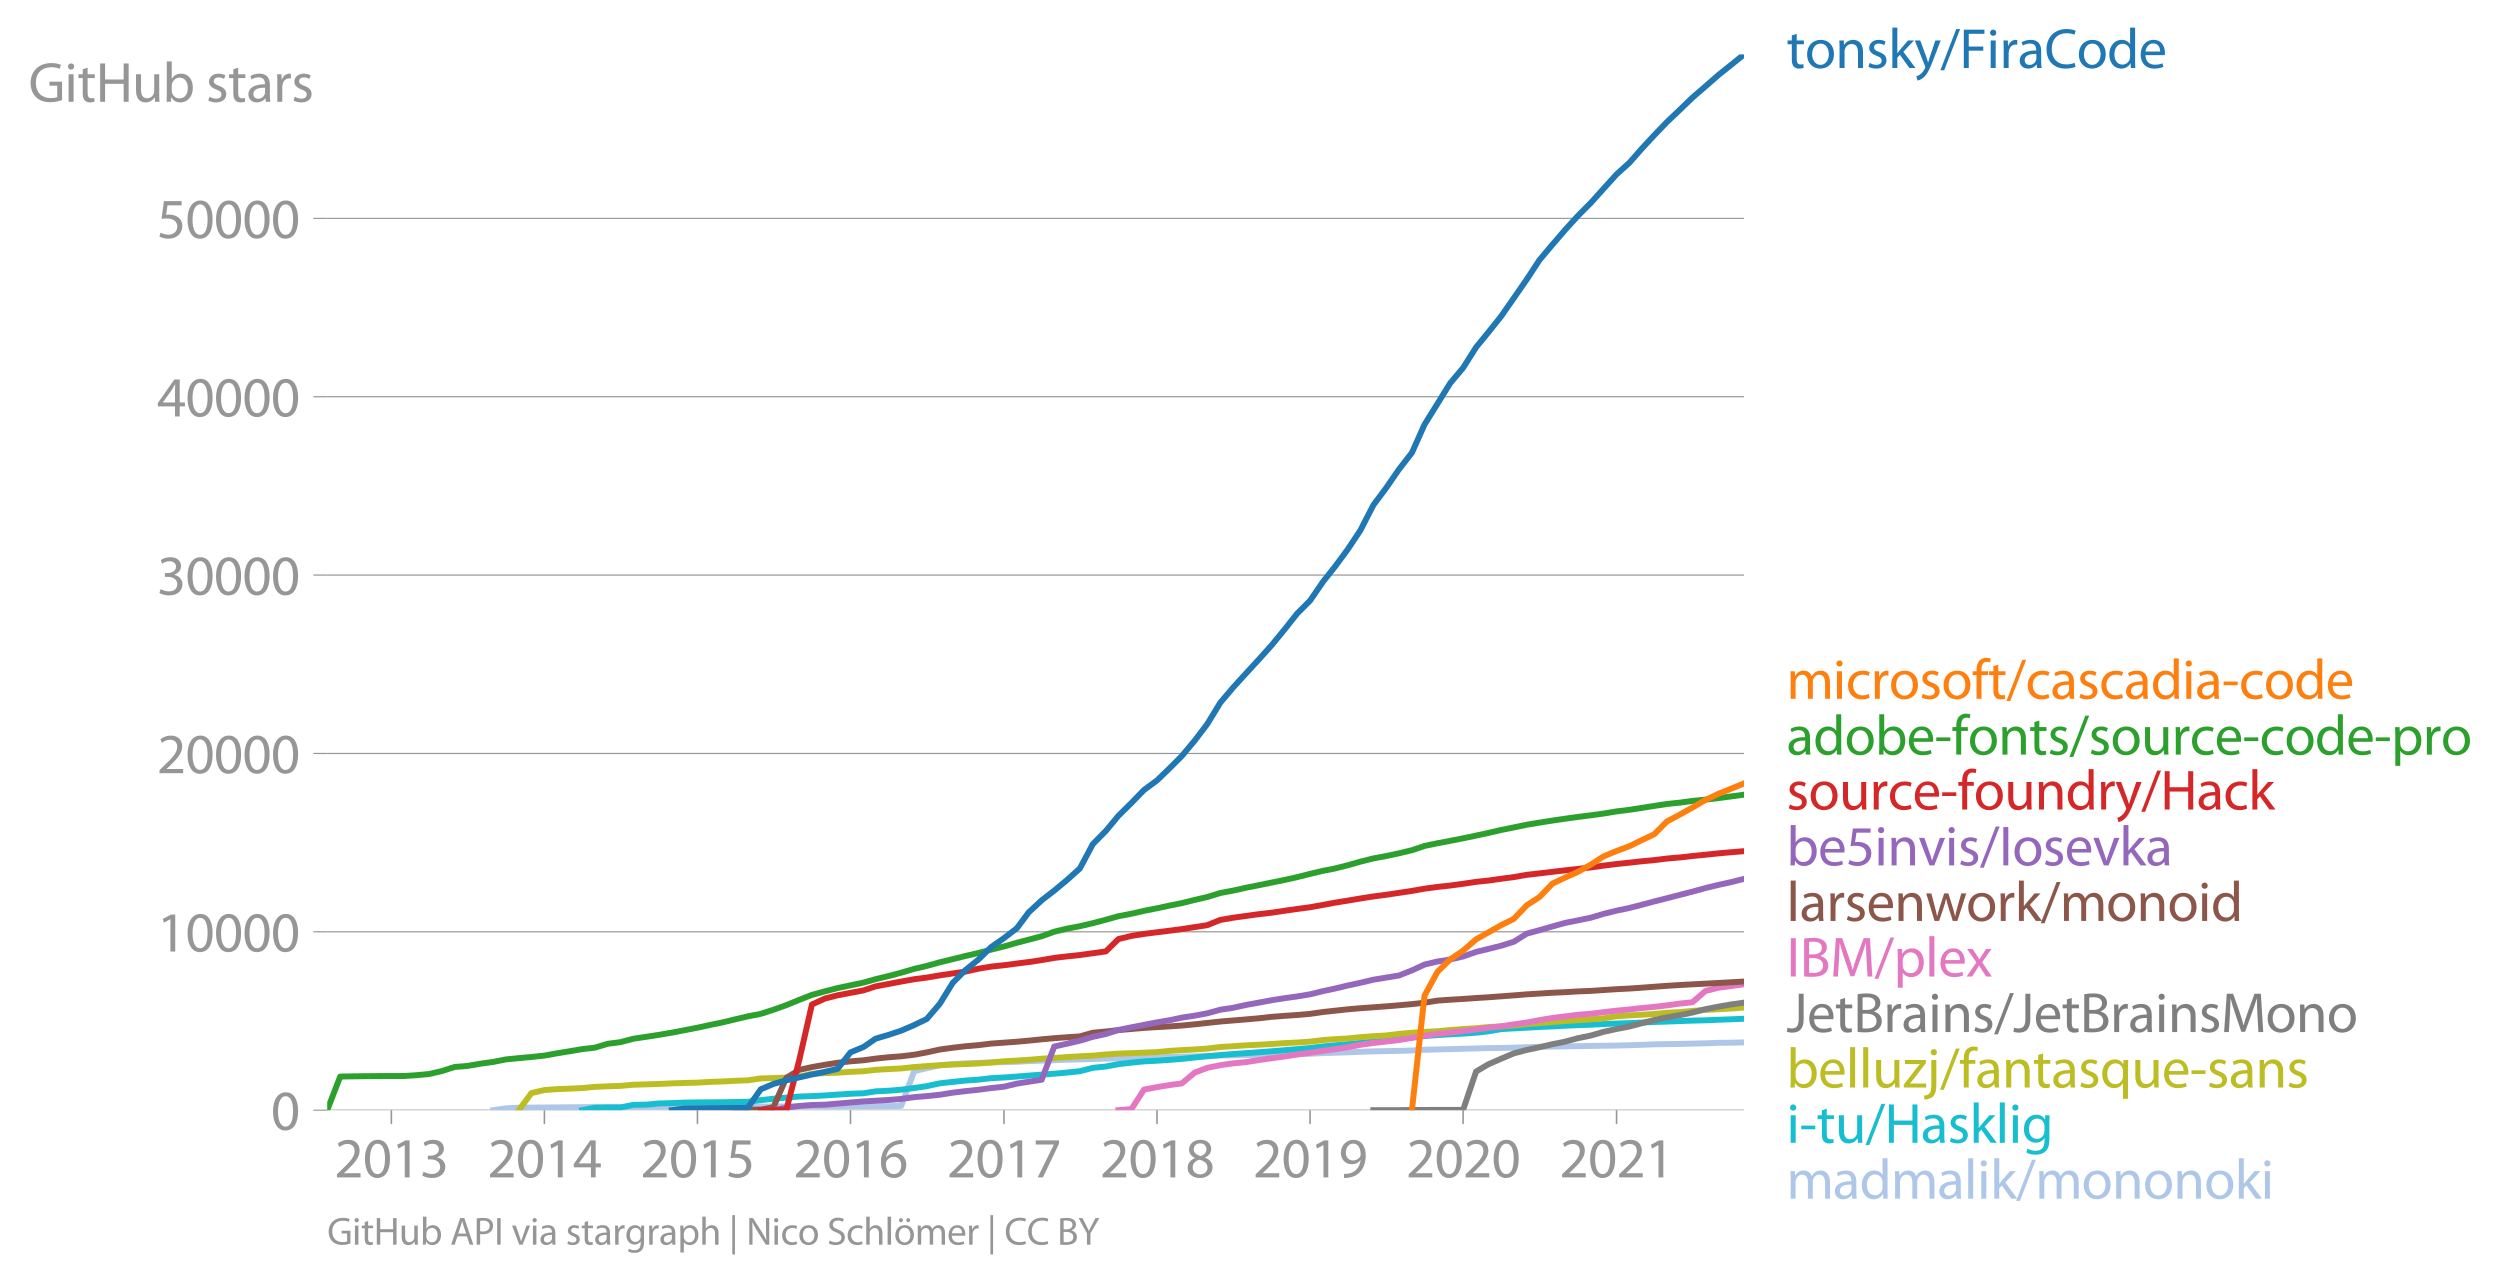 <svg height="431.141" viewBox="0 0 630.147 323.356" width="840.196" xmlns="http://www.w3.org/2000/svg" xmlns:xlink="http://www.w3.org/1999/xlink"><defs><style>*{stroke-linecap:butt;stroke-linejoin:round}</style></defs><g id="figure_1"><path d="M0 323.356h630.147V0H0z" style="fill:none" id="patch_1"/><g id="axes_1"><path d="M82.476 279.829h357.12V13.717H82.476z" style="fill:none" id="patch_2"/><g id="matplotlib.axis_1"><g id="xtick_1"><g id="line2d_1"><defs><path d="M0 0v3.5" id="m3b1e84b9cf" style="stroke:#969696;stroke-width:.4"/></defs><use style="fill:#969696;stroke:#969696;stroke-width:.4" x="98.647" xlink:href="#m3b1e84b9cf" y="279.829"/></g><g style="fill:#969696" transform="matrix(.14 0 0 -.14 84.283 296.769)" id="text_1"><defs><path d="M2944 0v467H1075v13l333 307c877 845 1434 1466 1434 2234 0 595-378 1209-1274 1209-480 0-890-179-1178-422l180-397c192 160 505 352 883 352 621 0 825-390 825-813-6-627-486-1164-1548-2176L288 346V0h2656z" id="MyriadPro-Regular-32" transform="scale(.016)"/><path d="M1677 4230c-845 0-1447-768-1447-2163C243 691 794-70 1606-70c922 0 1447 780 1447 2195 0 1325-499 2105-1376 2105zm-32-435c582 0 845-672 845-1696 0-1062-276-1734-852-1734-512 0-844 614-844 1696 0 1133 358 1734 851 1734z" id="MyriadPro-Regular-30" transform="scale(.016)"/><path d="M1510 0h544v4160h-480l-908-486 108-429 724 390h12V0z" id="MyriadPro-Regular-31" transform="scale(.016)"/><path d="M269 211C474 77 883-70 1350-70c999 0 1517 582 1517 1248 0 582-416 966-928 1068v13c512 186 768 551 768 979 0 506-371 992-1190 992-448 0-871-160-1088-320l147-409c179 128 499 275 832 275 518 0 730-294 730-627 0-493-519-704-928-704H896v-423h314c544 0 1068-249 1075-832 6-345-218-806-941-806-390 0-762 160-922 262L269 211z" id="MyriadPro-Regular-33" transform="scale(.016)"/></defs><use xlink:href="#MyriadPro-Regular-32"/><use x="51.3" xlink:href="#MyriadPro-Regular-30"/><use x="102.6" xlink:href="#MyriadPro-Regular-31"/><use x="153.9" xlink:href="#MyriadPro-Regular-33"/></g></g><g id="xtick_2"><use style="fill:#969696;stroke:#969696;stroke-width:.4" x="137.223" xlink:href="#m3b1e84b9cf" y="279.829" id="line2d_2"/><g style="fill:#969696" transform="matrix(.14 0 0 -.14 122.86 296.769)" id="text_2"><defs><path d="M2560 0v1133h582v441h-582v2586h-608L96 1504v-371h1933V0h531zM666 1574v13l1017 1415c115 192 218 371 346 614h19c-13-218-19-435-19-653V1574H666z" id="MyriadPro-Regular-34" transform="scale(.016)"/></defs><use xlink:href="#MyriadPro-Regular-32"/><use x="51.3" xlink:href="#MyriadPro-Regular-30"/><use x="102.6" xlink:href="#MyriadPro-Regular-31"/><use x="153.9" xlink:href="#MyriadPro-Regular-34"/></g></g><g id="xtick_3"><use style="fill:#969696;stroke:#969696;stroke-width:.4" x="175.799" xlink:href="#m3b1e84b9cf" y="279.829" id="line2d_3"/><g style="fill:#969696" transform="matrix(.14 0 0 -.14 161.436 296.769)" id="text_3"><defs><path d="M2771 4160H781L512 2163c154 19 339 45 576 45 832 0 1190-384 1197-922 0-556-455-902-986-902-377 0-717 128-889 230L269 186C467 58 851-70 1306-70c902 0 1548 608 1548 1420 0 525-268 884-595 1069-256 154-576 224-896 224-153 0-243-13-339-25l160 1068h1587v474z" id="MyriadPro-Regular-35" transform="scale(.016)"/></defs><use xlink:href="#MyriadPro-Regular-32"/><use x="51.3" xlink:href="#MyriadPro-Regular-30"/><use x="102.6" xlink:href="#MyriadPro-Regular-31"/><use x="153.9" xlink:href="#MyriadPro-Regular-35"/></g></g><g id="xtick_4"><use style="fill:#969696;stroke:#969696;stroke-width:.4" x="214.375" xlink:href="#m3b1e84b9cf" y="279.829" id="line2d_4"/><g style="fill:#969696" transform="matrix(.14 0 0 -.14 200.012 296.769)" id="text_4"><defs><path d="M2662 4224c-102 0-243-6-409-32-525-64-986-275-1331-614-410-410-704-1056-704-1876C218 621 800-70 1690-70c864 0 1382 704 1382 1465 0 813-518 1344-1254 1344-461 0-807-217-1005-480h-19c96 685 563 1331 1446 1479 160 25 307 32 422 25v461zM1690 365c-589 0-903 505-916 1190 0 103 26 186 64 250 154 301 468 512 807 512 518 0 857-359 857-954s-326-998-806-998h-6z" id="MyriadPro-Regular-36" transform="scale(.016)"/></defs><use xlink:href="#MyriadPro-Regular-32"/><use x="51.3" xlink:href="#MyriadPro-Regular-30"/><use x="102.6" xlink:href="#MyriadPro-Regular-31"/><use x="153.9" xlink:href="#MyriadPro-Regular-36"/></g></g><g id="xtick_5"><use style="fill:#969696;stroke:#969696;stroke-width:.4" x="253.057" xlink:href="#m3b1e84b9cf" y="279.829" id="line2d_5"/><g style="fill:#969696" transform="matrix(.14 0 0 -.14 238.694 296.769)" id="text_5"><defs><path d="M365 4160v-467h2035v-13L595 0h583l1811 3789v371H365z" id="MyriadPro-Regular-37" transform="scale(.016)"/></defs><use xlink:href="#MyriadPro-Regular-32"/><use x="51.3" xlink:href="#MyriadPro-Regular-30"/><use x="102.6" xlink:href="#MyriadPro-Regular-31"/><use x="153.9" xlink:href="#MyriadPro-Regular-37"/></g></g><g id="xtick_6"><use style="fill:#969696;stroke:#969696;stroke-width:.4" x="291.633" xlink:href="#m3b1e84b9cf" y="279.829" id="line2d_6"/><g style="fill:#969696" transform="matrix(.14 0 0 -.14 277.27 296.769)" id="text_6"><defs><path d="M1062 2170c-512-218-825-589-825-1114C237 448 762-70 1632-70c794 0 1414 486 1414 1209 0 506-320 871-838 1075v20c512 243 685 620 685 972 0 519-403 1024-1210 1024-729 0-1286-448-1286-1107 0-358 198-717 659-934l6-19zm583-1831c-531 0-851 371-832 794 0 397 262 717 749 857 563-160 915-403 915-908 0-423-327-743-832-743zm6 3488c506 0 704-345 704-678 0-378-275-634-633-755-480 128-794 352-794 768 0 358 256 665 723 665z" id="MyriadPro-Regular-38" transform="scale(.016)"/></defs><use xlink:href="#MyriadPro-Regular-32"/><use x="51.3" xlink:href="#MyriadPro-Regular-30"/><use x="102.6" xlink:href="#MyriadPro-Regular-31"/><use x="153.9" xlink:href="#MyriadPro-Regular-38"/></g></g><g id="xtick_7"><use style="fill:#969696;stroke:#969696;stroke-width:.4" x="330.209" xlink:href="#m3b1e84b9cf" y="279.829" id="line2d_7"/><g style="fill:#969696" transform="matrix(.14 0 0 -.14 315.846 296.769)" id="text_7"><defs><path d="M614-64c135-6 314 0 519 32 448 51 889 243 1209 557 410 397 717 1037 717 1952 0 1062-525 1753-1376 1753S262 3539 262 2752c0-710 480-1274 1229-1274 416 0 749 167 979 448h20c-77-492-276-857-551-1107-237-224-544-358-870-403-192-19-333-32-455-19V-64zm1024 3866c589 0 852-544 852-1255 0-89-20-153-52-205-147-249-441-435-819-435-486 0-800 365-800 883 0 589 339 1012 813 1012h6z" id="MyriadPro-Regular-39" transform="scale(.016)"/></defs><use xlink:href="#MyriadPro-Regular-32"/><use x="51.3" xlink:href="#MyriadPro-Regular-30"/><use x="102.6" xlink:href="#MyriadPro-Regular-31"/><use x="153.9" xlink:href="#MyriadPro-Regular-39"/></g></g><g id="xtick_8"><use style="fill:#969696;stroke:#969696;stroke-width:.4" x="368.785" xlink:href="#m3b1e84b9cf" y="279.829" id="line2d_8"/><g style="fill:#969696" transform="matrix(.14 0 0 -.14 354.422 296.769)" id="text_8"><use xlink:href="#MyriadPro-Regular-32"/><use x="51.3" xlink:href="#MyriadPro-Regular-30"/><use x="102.6" xlink:href="#MyriadPro-Regular-32"/><use x="153.9" xlink:href="#MyriadPro-Regular-30"/></g></g><g id="xtick_9"><use style="fill:#969696;stroke:#969696;stroke-width:.4" x="407.467" xlink:href="#m3b1e84b9cf" y="279.829" id="line2d_9"/><g style="fill:#969696" transform="matrix(.14 0 0 -.14 393.104 296.769)" id="text_9"><use xlink:href="#MyriadPro-Regular-32"/><use x="51.3" xlink:href="#MyriadPro-Regular-30"/><use x="102.6" xlink:href="#MyriadPro-Regular-32"/><use x="153.9" xlink:href="#MyriadPro-Regular-31"/></g></g></g><g id="matplotlib.axis_2"><g id="ytick_1"><path clip-path="url(#p8cb5563db1)" d="M82.476 279.829h357.12" style="fill:none;stroke:#969696;stroke-linecap:square;stroke-width:.3" id="line2d_10"/><g id="line2d_11"><defs><path d="M0 0h-3.5" id="m8c0944a3bc" style="stroke:#969696;stroke-width:.3"/></defs><use style="fill:#969696;stroke:#969696;stroke-width:.3" x="82.476" xlink:href="#m8c0944a3bc" y="279.829"/></g><use xlink:href="#MyriadPro-Regular-30" style="fill:#969696" transform="matrix(.14 0 0 -.14 68.295 284.799)" id="text_10"/></g><g id="ytick_2"><path clip-path="url(#p8cb5563db1)" d="M82.476 234.871h357.12" style="fill:none;stroke:#969696;stroke-linecap:square;stroke-width:.3" id="line2d_12"/><use style="fill:#969696;stroke:#969696;stroke-width:.3" x="82.476" xlink:href="#m8c0944a3bc" y="234.871" id="line2d_13"/><g style="fill:#969696" transform="matrix(.14 0 0 -.14 39.568 239.841)" id="text_11"><use xlink:href="#MyriadPro-Regular-31"/><use x="51.3" xlink:href="#MyriadPro-Regular-30"/><use x="102.6" xlink:href="#MyriadPro-Regular-30"/><use x="153.9" xlink:href="#MyriadPro-Regular-30"/><use x="205.2" xlink:href="#MyriadPro-Regular-30"/></g></g><g id="ytick_3"><path clip-path="url(#p8cb5563db1)" d="M82.476 189.914h357.12" style="fill:none;stroke:#969696;stroke-linecap:square;stroke-width:.3" id="line2d_14"/><use style="fill:#969696;stroke:#969696;stroke-width:.3" x="82.476" xlink:href="#m8c0944a3bc" y="189.914" id="line2d_15"/><g style="fill:#969696" transform="matrix(.14 0 0 -.14 39.568 194.884)" id="text_12"><use xlink:href="#MyriadPro-Regular-32"/><use x="51.3" xlink:href="#MyriadPro-Regular-30"/><use x="102.6" xlink:href="#MyriadPro-Regular-30"/><use x="153.9" xlink:href="#MyriadPro-Regular-30"/><use x="205.2" xlink:href="#MyriadPro-Regular-30"/></g></g><g id="ytick_4"><path clip-path="url(#p8cb5563db1)" d="M82.476 144.956h357.12" style="fill:none;stroke:#969696;stroke-linecap:square;stroke-width:.3" id="line2d_16"/><use style="fill:#969696;stroke:#969696;stroke-width:.3" x="82.476" xlink:href="#m8c0944a3bc" y="144.956" id="line2d_17"/><g style="fill:#969696" transform="matrix(.14 0 0 -.14 39.568 149.926)" id="text_13"><use xlink:href="#MyriadPro-Regular-33"/><use x="51.3" xlink:href="#MyriadPro-Regular-30"/><use x="102.6" xlink:href="#MyriadPro-Regular-30"/><use x="153.9" xlink:href="#MyriadPro-Regular-30"/><use x="205.2" xlink:href="#MyriadPro-Regular-30"/></g></g><g id="ytick_5"><path clip-path="url(#p8cb5563db1)" d="M82.476 99.999h357.12" style="fill:none;stroke:#969696;stroke-linecap:square;stroke-width:.3" id="line2d_18"/><use style="fill:#969696;stroke:#969696;stroke-width:.3" x="82.476" xlink:href="#m8c0944a3bc" y="99.999" id="line2d_19"/><g style="fill:#969696" transform="matrix(.14 0 0 -.14 39.568 104.969)" id="text_14"><use xlink:href="#MyriadPro-Regular-34"/><use x="51.3" xlink:href="#MyriadPro-Regular-30"/><use x="102.6" xlink:href="#MyriadPro-Regular-30"/><use x="153.9" xlink:href="#MyriadPro-Regular-30"/><use x="205.2" xlink:href="#MyriadPro-Regular-30"/></g></g><g id="ytick_6"><path clip-path="url(#p8cb5563db1)" d="M82.476 55.041h357.12" style="fill:none;stroke:#969696;stroke-linecap:square;stroke-width:.3" id="line2d_20"/><use style="fill:#969696;stroke:#969696;stroke-width:.3" x="82.476" xlink:href="#m8c0944a3bc" y="55.041" id="line2d_21"/><g style="fill:#969696" transform="matrix(.14 0 0 -.14 39.568 60.011)" id="text_15"><use xlink:href="#MyriadPro-Regular-35"/><use x="51.3" xlink:href="#MyriadPro-Regular-30"/><use x="102.6" xlink:href="#MyriadPro-Regular-30"/><use x="153.9" xlink:href="#MyriadPro-Regular-30"/><use x="205.2" xlink:href="#MyriadPro-Regular-30"/></g></g><g style="fill:#969696" transform="matrix(.14 0 0 -.14 7.2 25.659)" id="text_16"><defs><path d="M3770 2266H2349v-448h877V531c-128-64-378-115-743-115-1005 0-1664 646-1664 1741 0 1081 685 1734 1735 1734 435 0 723-83 953-185l135 454c-186 90-576 198-1076 198-1446 0-2329-940-2336-2227 0-672 231-1248 602-1606 422-403 960-570 1613-570 582 0 1075 147 1325 237v2074z" id="MyriadPro-Regular-47" transform="scale(.016)"/><path d="M1030 0v3098H467V0h563zM749 4320c-205 0-352-154-352-352 0-192 141-346 339-346 224 0 365 154 358 346 0 198-134 352-345 352z" id="MyriadPro-Regular-69" transform="scale(.016)"/><path d="M595 3667v-569H115v-429h480V979c0-365 58-640 218-806C947 19 1158-70 1421-70c217 0 390 38 499 83l-26 422c-83-25-172-38-326-38-314 0-422 217-422 601v1671h806v429h-806v742l-551-173z" id="MyriadPro-Regular-74" transform="scale(.016)"/><path d="M486 4314V0h557v2022h2087V0h563v4314h-563V2509H1043v1805H486z" id="MyriadPro-Regular-48" transform="scale(.016)"/><path d="M3059 3098h-563V1197c0-103-19-205-51-288-103-250-365-512-743-512-512 0-691 397-691 985v1716H448V1286C448 198 1030-70 1517-70c550 0 877 326 1024 576h13l32-506h499c-19 243-26 525-26 845v2253z" id="MyriadPro-Regular-75" transform="scale(.016)"/><path d="M467 800c0-275-13-589-25-800h486l26 512h19c230-410 589-582 1037-582 691 0 1388 550 1388 1657 7 941-537 1581-1305 1581-499 0-858-224-1056-570h-13v1946H467V800zm557 998c0 90 19 167 32 231 115 429 474 691 858 691 601 0 921-531 921-1152 0-710-352-1190-941-1190-409 0-736 268-844 659-13 64-26 134-26 205v556z" id="MyriadPro-Regular-62" transform="scale(.016)"/><path d="M250 147C467 19 781-70 1120-70c736 0 1158 390 1158 934 0 461-275 730-812 934-404 154-589 269-589 525 0 231 185 423 518 423 288 0 512-103 634-180l141 410c-173 102-448 192-762 192-666 0-1069-410-1069-909 0-371 263-678 819-877 416-153 576-300 576-569 0-256-192-461-601-461-282 0-576 115-743 224L250 147z" id="MyriadPro-Regular-73" transform="scale(.016)"/><path d="M2643 1901c0 621-230 1267-1177 1267-391 0-762-109-1018-275l128-371c218 140 518 230 806 230 634 0 704-461 704-717v-64C890 1978 224 1568 224 819c0-448 320-889 947-889 442 0 775 217 947 460h20l44-390h512c-38 211-51 474-51 742v1159zm-544-858c0-57-13-121-32-179-89-262-345-518-749-518-288 0-531 172-531 537 0 602 698 711 1312 698v-538z" id="MyriadPro-Regular-61" transform="scale(.016)"/><path d="M467 0h557v1651c0 96 13 186 26 263 76 422 358 723 755 723 77 0 134-7 192-19v531c-51 13-96 19-160 19-378 0-717-262-858-678h-25l-20 608H442c19-288 25-602 25-967V0z" id="MyriadPro-Regular-72" transform="scale(.016)"/></defs><use xlink:href="#MyriadPro-Regular-47"/><use x="64.6" xlink:href="#MyriadPro-Regular-69"/><use x="88" xlink:href="#MyriadPro-Regular-74"/><use x="121.1" xlink:href="#MyriadPro-Regular-48"/><use x="186.3" xlink:href="#MyriadPro-Regular-75"/><use x="241.4" xlink:href="#MyriadPro-Regular-62"/><use x="298.3" xlink:href="#MyriadPro-Regular-20"/><use x="319.5" xlink:href="#MyriadPro-Regular-73"/><use x="359.1" xlink:href="#MyriadPro-Regular-74"/><use x="392.2" xlink:href="#MyriadPro-Regular-61"/><use x="440.4" xlink:href="#MyriadPro-Regular-72"/><use x="473.1" xlink:href="#MyriadPro-Regular-73"/></g></g><path clip-path="url(#p8cb5563db1)" d="m124.329 279.829 3.17-.459 3.277-.162 3.17-.036 3.277-.013 3.276-.036 2.96-.027 3.276-.023 3.17-.031 3.277-.01 3.17-.004 3.277-.018 3.276-.027h3.17l3.277-.004 3.17-.005 3.277-.013 3.276-.014 2.96-.004 3.276-.014 3.17-.004 3.277-.01 3.17-.022 3.277-.013 3.276-.032 3.17-.009 3.277-.004 3.17-.004 3.277-.014 3.276-.004 3.065-.005 3.277-.004 3.17-.05 3.277-8.771 3.17-.733 3.277-.724 3.276-.314 3.17-.176 3.277-.117 3.17-.126 3.277-.085 3.276-.072 2.96-.18 3.276-.108 3.17-.121 3.277-.121 3.17-.077 3.277-.103 3.276-.081 3.17-.077 3.277-.112 3.17-.112 3.277-.054 3.276-.086 2.96-.063 3.276-.094 3.17-.081 3.277-.121 3.17-.054 3.277-.059 3.276-.08 3.17-.073 3.277-.058 3.17-.032 3.277-.085 3.276-.166 2.96-.081 3.276-.126 3.17-.113 3.277-.12 3.17-.055 3.277-.063 3.276-.094 3.17-.18 3.277-.094 3.17-.068 3.277-.09 3.277-.094 3.065-.077 3.276-.04 3.17-.068 3.277-.134 3.17-.09 3.277-.054 3.276-.059 3.17-.05 3.277-.053 3.17-.045 3.277-.05 3.276-.085 2.96-.094 3.276-.135 3.17-.054 3.277-.04 3.17-.082 3.277-.076 3.276-.121 3.17-.036 3.277-.072" style="fill:none;stroke:#aec7e8;stroke-linecap:square;stroke-width:1.5" id="line2d_22"/><path clip-path="url(#p8cb5563db1)" d="m146.735 279.829 3.17-.603 3.277-.067 3.17-.01 3.277-.656 3.276-.063 3.17-.292 3.277-.09 3.17-.13 3.277-.05 3.276-.022 2.96-.014 3.276-.062 3.17-.045 3.277-.423 3.17-.355 3.277-.274 3.276-.288 3.17-.095 3.277-.17 3.17-.216 3.277-.212 3.276-.12 3.065-.486 3.277-.158 3.17-.265 3.277-.418 3.17-.468 3.277-.719 3.276-.36 3.17-.332 3.277-.23 3.17-.364 3.277-.18 3.276-.242 2.96-.234 3.276-.252 3.17-.225 3.277-.301 3.17-.328 3.277-.854 3.276-.329 3.17-.602 3.277-.378 3.17-.319 3.277-.166 3.276-.22 2.96-.243 3.276-.346 3.17-.302 3.277-.305 3.17-.27 3.277-.22 3.276-.234 3.17-.234 3.277-.274 3.17-.265 3.277-.28 3.276-.413 2.96-.265 3.276-.288 3.17-.328 3.277-.328 3.17-.23 3.277-.462 3.276-.365 3.17-.337 3.277-.26 3.17-.19 3.277-.175 3.277-.224 3.065-.338 3.276-.566 3.17-.184 3.277-.171 3.17-.19 3.277-.134 3.276-.17 3.17-.158 3.277-.099 3.17-.175 3.277-.126 3.276-.1 2.96-.143 3.276-.148 3.17-.1 3.277-.13 3.17-.117 3.277-.076 3.276-.144 3.17-.108 3.277-.14" style="fill:none;stroke:#17becf;stroke-linecap:square;stroke-width:1.5" id="line2d_23"/><path clip-path="url(#p8cb5563db1)" d="m130.776 279.829 3.17-4.307 3.277-.765 3.276-.238 2.96-.112 3.276-.153 3.17-.297 3.277-.144 3.17-.103 3.277-.292 3.276-.095 3.17-.099 3.277-.148 3.17-.108 3.277-.08 3.276-.194 2.96-.095 3.276-.18 3.17-.107 3.277-.486 3.17-.09 3.277-.103 3.276-.265 3.17-.693 3.277-.184 3.17-.117 3.277-.207 3.276-.148 3.065-.355 3.277-.198 3.17-.153 3.277-.355 3.17-.238 3.277-.23 3.276-.166 3.17-.117 3.277-.153 3.17-.234 3.277-.305 3.276-.19 2.96-.183 3.276-.288 3.17-.171 3.277-.247 3.17-.185 3.277-.157 3.276-.301 3.17-.216 3.277-.126 3.17-.117 3.277-.144 3.276-.314 2.96-.176 3.276-.17 3.17-.225 3.277-.391 3.17-.203 3.277-.22 3.276-.157 3.17-.18 3.277-.225 3.17-.153 3.277-.22 3.276-.405 2.96-.211 3.276-.193 3.17-.315 3.277-.243 3.17-.18 3.277-.409 3.276-.292 3.17-.207 3.277-.166 3.17-.297 3.277-.247 3.277-.22 3.065-.28 3.276-.183 3.17-.234 3.277-.355 3.17-.252 3.277-.256 3.276-.27 3.17-.193 3.277-.212 3.17-.256 3.277-.526 3.276-.216 2.96-.153 3.276-.197 3.17-.31 3.277-.176 3.17-.288 3.277-.265 3.276-.148 3.17-.194 3.277-.247" style="fill:none;stroke:#bcbd22;stroke-linecap:square;stroke-width:1.5" id="line2d_24"/><g style="fill:#1f77b4" transform="matrix(.14 0 0 -.14 450.31 17.14)" id="text_17"><defs><path d="M1779 3168c-857 0-1536-608-1536-1645C243 544 890-70 1728-70c749 0 1542 499 1542 1644 0 948-601 1594-1491 1594zm-13-422c666 0 928-666 928-1191 0-697-403-1203-940-1203-551 0-941 512-941 1190 0 589 288 1204 953 1204z" id="MyriadPro-Regular-6f" transform="scale(.016)"/><path d="M467 0h563v1862c0 96 13 192 39 263 96 313 384 576 755 576 531 0 717-416 717-915V0h563v1850c0 1062-666 1318-1094 1318-512 0-871-288-1024-582h-13l-32 512H442c19-256 25-519 25-839V0z" id="MyriadPro-Regular-6e" transform="scale(.016)"/><path d="M1024 4544H467V0h557v1165l288 320L2381 0h685L1702 1824l1197 1274h-678l-909-1069c-90-109-198-243-275-352h-13v2867z" id="MyriadPro-Regular-6b" transform="scale(.016)"/><path d="M58 3098 1203 243c26-70 39-115 39-147s-20-77-45-134c-128-288-320-506-474-628-166-140-352-230-493-275l141-473c141 25 416 121 691 364 384 333 660 877 1063 1940l845 2208h-596l-614-1818c-77-224-141-461-198-646h-13c-51 185-128 428-199 633L672 3098H58z" id="MyriadPro-Regular-79" transform="scale(.016)"/><path d="m422-256 1792 4640h-435L-6-256h428z" id="MyriadPro-Regular-2f" transform="scale(.016)"/><path d="M486 0h557v1952h1632v461H1043v1433h1767v468H486V0z" id="MyriadPro-Regular-46" transform="scale(.016)"/><path d="M3386 582c-224-108-570-179-909-179-1050 0-1658 679-1658 1735 0 1132 672 1779 1683 1779 359 0 660-77 871-179l134 454c-147 77-486 192-1024 192-1337 0-2253-915-2253-2266C230 704 1146-70 2362-70c524 0 934 108 1139 211l-115 441z" id="MyriadPro-Regular-43" transform="scale(.016)"/><path d="M2579 4544V2694h-13c-140 250-460 474-934 474-755 0-1395-634-1389-1664C243 563 819-70 1568-70c506 0 883 262 1056 608h13l25-538h506c-19 211-26 525-26 800v3744h-563zm0-3245c0-89-6-166-25-243-103-422-448-672-826-672-608 0-915 518-915 1146 0 684 345 1196 928 1196 422 0 729-294 813-652 19-71 25-167 25-237v-538z" id="MyriadPro-Regular-64" transform="scale(.016)"/><path d="M2957 1446c6 58 19 148 19 263 0 569-269 1459-1280 1459-902 0-1453-736-1453-1670C243 563 813-70 1766-70c493 0 832 108 1031 198l-96 403c-211-89-455-160-858-160-563 0-1049 314-1062 1075h2176zM787 1850c45 390 295 915 864 915 634 0 787-557 781-915H787z" id="MyriadPro-Regular-65" transform="scale(.016)"/></defs><use xlink:href="#MyriadPro-Regular-74"/><use x="33.1" xlink:href="#MyriadPro-Regular-6f"/><use x="88" xlink:href="#MyriadPro-Regular-6e"/><use x="143.5" xlink:href="#MyriadPro-Regular-73"/><use x="183.1" xlink:href="#MyriadPro-Regular-6b"/><use x="230" xlink:href="#MyriadPro-Regular-79"/><use x="277.1" xlink:href="#MyriadPro-Regular-2f"/><use x="311.4" xlink:href="#MyriadPro-Regular-46"/><use x="360.1" xlink:href="#MyriadPro-Regular-69"/><use x="383.5" xlink:href="#MyriadPro-Regular-72"/><use x="416.2" xlink:href="#MyriadPro-Regular-61"/><use x="464.4" xlink:href="#MyriadPro-Regular-43"/><use x="522.4" xlink:href="#MyriadPro-Regular-6f"/><use x="577.3" xlink:href="#MyriadPro-Regular-64"/><use x="633.7" xlink:href="#MyriadPro-Regular-65"/></g><g style="fill:#ff7f0e" transform="matrix(.14 0 0 -.14 450.31 176.136)" id="text_18"><defs><path d="M467 0h551v1869c0 96 12 192 44 275 90 282 346 563 698 563 429 0 646-358 646-851V0h551v1914c0 102 19 204 45 281 96 275 345 512 665 512 455 0 672-358 672-953V0h551v1824c0 1075-608 1344-1018 1344-294 0-499-77-685-218-128-96-249-230-345-403h-13c-135 365-455 621-877 621-512 0-800-275-973-570h-19l-26 500H442c19-256 25-519 25-839V0z" id="MyriadPro-Regular-6d" transform="scale(.016)"/><path d="M2579 538c-160-71-371-154-691-154-614 0-1075 442-1075 1158 0 647 384 1172 1094 1172 307 0 519-71 653-148l128 436c-154 76-448 160-781 160-1011 0-1664-692-1664-1645C243 570 851-70 1786-70c416 0 742 108 889 185l-96 423z" id="MyriadPro-Regular-63" transform="scale(.016)"/><path d="M1082 0v2669h748v429h-748v166c0 474 121 896 601 896 160 0 275-32 359-70l76 435c-108 45-281 89-480 89-262 0-544-83-755-288-262-249-358-646-358-1081v-147H90v-429h435V0h557z" id="MyriadPro-Regular-66" transform="scale(.016)"/><path d="M192 1939v-416h1581v416H192z" id="MyriadPro-Regular-2d" transform="scale(.016)"/></defs><use xlink:href="#MyriadPro-Regular-6d"/><use x="83.4" xlink:href="#MyriadPro-Regular-69"/><use x="106.8" xlink:href="#MyriadPro-Regular-63"/><use x="151.6" xlink:href="#MyriadPro-Regular-72"/><use x="184.3" xlink:href="#MyriadPro-Regular-6f"/><use x="239.2" xlink:href="#MyriadPro-Regular-73"/><use x="278.8" xlink:href="#MyriadPro-Regular-6f"/><use x="333.7" xlink:href="#MyriadPro-Regular-66"/><use x="362.9" xlink:href="#MyriadPro-Regular-74"/><use x="396" xlink:href="#MyriadPro-Regular-2f"/><use x="430.3" xlink:href="#MyriadPro-Regular-63"/><use x="475.1" xlink:href="#MyriadPro-Regular-61"/><use x="523.3" xlink:href="#MyriadPro-Regular-73"/><use x="562.9" xlink:href="#MyriadPro-Regular-63"/><use x="607.7" xlink:href="#MyriadPro-Regular-61"/><use x="655.9" xlink:href="#MyriadPro-Regular-64"/><use x="712.3" xlink:href="#MyriadPro-Regular-69"/><use x="735.7" xlink:href="#MyriadPro-Regular-61"/><use x="783.9" xlink:href="#MyriadPro-Regular-2d"/><use x="814.6" xlink:href="#MyriadPro-Regular-63"/><use x="859.4" xlink:href="#MyriadPro-Regular-6f"/><use x="914.3" xlink:href="#MyriadPro-Regular-64"/><use x="970.7" xlink:href="#MyriadPro-Regular-65"/></g><g style="fill:#2ca02c" transform="matrix(.14 0 0 -.14 450.31 190.212)" id="text_19"><defs><path d="M467-1267h557V416h13c185-307 544-486 953-486 730 0 1408 550 1408 1664 0 940-563 1574-1312 1574-505 0-870-224-1100-602h-13l-26 532H442c12-295 25-615 25-1012v-3353zm557 3059c0 77 19 160 38 230 109 423 468 698 852 698 595 0 921-531 921-1152 0-710-345-1197-941-1197-403 0-742 269-844 659-13 71-26 148-26 231v531z" id="MyriadPro-Regular-70" transform="scale(.016)"/></defs><use xlink:href="#MyriadPro-Regular-61"/><use x="48.2" xlink:href="#MyriadPro-Regular-64"/><use x="104.6" xlink:href="#MyriadPro-Regular-6f"/><use x="159.5" xlink:href="#MyriadPro-Regular-62"/><use x="216.4" xlink:href="#MyriadPro-Regular-65"/><use x="266.5" xlink:href="#MyriadPro-Regular-2d"/><use x="297.2" xlink:href="#MyriadPro-Regular-66"/><use x="326.4" xlink:href="#MyriadPro-Regular-6f"/><use x="381.3" xlink:href="#MyriadPro-Regular-6e"/><use x="436.8" xlink:href="#MyriadPro-Regular-74"/><use x="469.9" xlink:href="#MyriadPro-Regular-73"/><use x="509.5" xlink:href="#MyriadPro-Regular-2f"/><use x="543.8" xlink:href="#MyriadPro-Regular-73"/><use x="583.4" xlink:href="#MyriadPro-Regular-6f"/><use x="638.3" xlink:href="#MyriadPro-Regular-75"/><use x="693.4" xlink:href="#MyriadPro-Regular-72"/><use x="726.1" xlink:href="#MyriadPro-Regular-63"/><use x="770.9" xlink:href="#MyriadPro-Regular-65"/><use x="821" xlink:href="#MyriadPro-Regular-2d"/><use x="851.7" xlink:href="#MyriadPro-Regular-63"/><use x="896.5" xlink:href="#MyriadPro-Regular-6f"/><use x="951.4" xlink:href="#MyriadPro-Regular-64"/><use x="1007.8" xlink:href="#MyriadPro-Regular-65"/><use x="1057.9" xlink:href="#MyriadPro-Regular-2d"/><use x="1088.6" xlink:href="#MyriadPro-Regular-70"/><use x="1145.5" xlink:href="#MyriadPro-Regular-72"/><use x="1178.2" xlink:href="#MyriadPro-Regular-6f"/></g><g style="fill:#d62728" transform="matrix(.14 0 0 -.14 450.31 204.051)" id="text_20"><use xlink:href="#MyriadPro-Regular-73"/><use x="39.6" xlink:href="#MyriadPro-Regular-6f"/><use x="94.5" xlink:href="#MyriadPro-Regular-75"/><use x="149.6" xlink:href="#MyriadPro-Regular-72"/><use x="182.3" xlink:href="#MyriadPro-Regular-63"/><use x="227.1" xlink:href="#MyriadPro-Regular-65"/><use x="277.2" xlink:href="#MyriadPro-Regular-2d"/><use x="307.9" xlink:href="#MyriadPro-Regular-66"/><use x="337.1" xlink:href="#MyriadPro-Regular-6f"/><use x="392" xlink:href="#MyriadPro-Regular-75"/><use x="447.1" xlink:href="#MyriadPro-Regular-6e"/><use x="502.6" xlink:href="#MyriadPro-Regular-64"/><use x="559" xlink:href="#MyriadPro-Regular-72"/><use x="591.7" xlink:href="#MyriadPro-Regular-79"/><use x="638.8" xlink:href="#MyriadPro-Regular-2f"/><use x="673.1" xlink:href="#MyriadPro-Regular-48"/><use x="738.3" xlink:href="#MyriadPro-Regular-61"/><use x="786.5" xlink:href="#MyriadPro-Regular-63"/><use x="831.3" xlink:href="#MyriadPro-Regular-6b"/></g><g style="fill:#9467bd" transform="matrix(.14 0 0 -.14 450.31 218.136)" id="text_21"><defs><path d="M83 3098 1261 0h537l1216 3098h-588l-602-1741c-102-282-192-538-262-794h-20c-64 256-147 512-249 794L685 3098H83z" id="MyriadPro-Regular-76" transform="scale(.016)"/><path d="M486 4314V0h557v4314H486z" id="MyriadPro-Regular-49" transform="scale(.016)"/></defs><use xlink:href="#MyriadPro-Regular-62"/><use x="56.9" xlink:href="#MyriadPro-Regular-65"/><use x="107" xlink:href="#MyriadPro-Regular-35"/><use x="158.3" xlink:href="#MyriadPro-Regular-69"/><use x="181.7" xlink:href="#MyriadPro-Regular-6e"/><use x="237.2" xlink:href="#MyriadPro-Regular-76"/><use x="285.3" xlink:href="#MyriadPro-Regular-69"/><use x="308.7" xlink:href="#MyriadPro-Regular-73"/><use x="348.3" xlink:href="#MyriadPro-Regular-2f"/><use x="382.6" xlink:href="#MyriadPro-Regular-49"/><use x="406.5" xlink:href="#MyriadPro-Regular-6f"/><use x="461.4" xlink:href="#MyriadPro-Regular-73"/><use x="501" xlink:href="#MyriadPro-Regular-65"/><use x="551.1" xlink:href="#MyriadPro-Regular-76"/><use x="599.2" xlink:href="#MyriadPro-Regular-6b"/><use x="646.1" xlink:href="#MyriadPro-Regular-61"/></g><g style="fill:#8c564b" transform="matrix(.14 0 0 -.14 450.31 232.136)" id="text_22"><defs><path d="M467 0h563v4544H467V0z" id="MyriadPro-Regular-6c" transform="scale(.016)"/><path d="M115 3098 1050 0h512l499 1472c109 333 205 653 281 1024h13c77-365 167-672 275-1018L3104 0h512l998 3098h-556l-442-1556c-102-364-186-691-237-1004h-19c-70 313-160 640-275 1011l-480 1549h-474l-505-1575c-103-339-205-672-276-985h-19c-57 320-141 640-230 985L691 3098H115z" id="MyriadPro-Regular-77" transform="scale(.016)"/></defs><use xlink:href="#MyriadPro-Regular-6c"/><use x="23.6" xlink:href="#MyriadPro-Regular-61"/><use x="71.8" xlink:href="#MyriadPro-Regular-72"/><use x="104.5" xlink:href="#MyriadPro-Regular-73"/><use x="144.1" xlink:href="#MyriadPro-Regular-65"/><use x="194.2" xlink:href="#MyriadPro-Regular-6e"/><use x="249.7" xlink:href="#MyriadPro-Regular-77"/><use x="323.3" xlink:href="#MyriadPro-Regular-6f"/><use x="378.2" xlink:href="#MyriadPro-Regular-72"/><use x="410.9" xlink:href="#MyriadPro-Regular-6b"/><use x="457.8" xlink:href="#MyriadPro-Regular-2f"/><use x="492.1" xlink:href="#MyriadPro-Regular-6d"/><use x="575.5" xlink:href="#MyriadPro-Regular-6f"/><use x="630.4" xlink:href="#MyriadPro-Regular-6e"/><use x="685.9" xlink:href="#MyriadPro-Regular-6f"/><use x="740.8" xlink:href="#MyriadPro-Regular-69"/><use x="764.2" xlink:href="#MyriadPro-Regular-64"/></g><g style="fill:#e377c2" transform="matrix(.14 0 0 -.14 450.31 246.136)" id="text_23"><defs><path d="M486 13c186-26 480-51 864-51 704 0 1191 128 1492 403 217 211 364 493 364 864 0 640-480 979-889 1081v13c454 167 729 531 729 947 0 340-134 596-358 762-269 218-627 314-1184 314-390 0-774-39-1018-90V13zm557 3865c90 20 237 39 493 39 563 0 947-199 947-704 0-416-345-723-934-723h-506v1388zm0-1811h461c608 0 1114-243 1114-832 0-627-532-838-1108-838-198 0-358 6-467 25v1645z" id="MyriadPro-Regular-42" transform="scale(.016)"/><path d="M4230 0h544l-268 4314h-711l-768-2087c-192-544-345-1017-454-1453h-19c-109 448-256 922-436 1453l-736 2087H672L371 0h531l116 1850c38 646 70 1369 83 1907h13c121-512 294-1069 499-1677L2310 26h423l761 2092c218 589 397 1133 544 1639h20c-7-538 32-1261 64-1863L4230 0z" id="MyriadPro-Regular-4d" transform="scale(.016)"/><path d="m102 3098 1050-1517L51 0h621l448 698c115 185 224 345 326 537h13c109-185 211-358 333-537L2246 0h640L1798 1600l1056 1498h-608l-435-660c-102-166-205-326-307-512h-19c-103 173-199 333-314 506l-441 666H102z" id="MyriadPro-Regular-78" transform="scale(.016)"/></defs><use xlink:href="#MyriadPro-Regular-49"/><use x="23.9" xlink:href="#MyriadPro-Regular-42"/><use x="78.1" xlink:href="#MyriadPro-Regular-4d"/><use x="158.5" xlink:href="#MyriadPro-Regular-2f"/><use x="192.8" xlink:href="#MyriadPro-Regular-70"/><use x="249.7" xlink:href="#MyriadPro-Regular-6c"/><use x="273.3" xlink:href="#MyriadPro-Regular-65"/><use x="323.4" xlink:href="#MyriadPro-Regular-78"/></g><g style="fill:#7f7f7f" transform="matrix(.14 0 0 -.14 450.31 260.136)" id="text_24"><defs><path d="M1370 1472c0-845-295-1069-794-1069-186 0-352 39-467 83L26 32C166-26 416-70 621-70c742 0 1305 352 1305 1497v2887h-556V1472z" id="MyriadPro-Regular-4a" transform="scale(.016)"/></defs><use xlink:href="#MyriadPro-Regular-4a"/><use x="37" xlink:href="#MyriadPro-Regular-65"/><use x="87.1" xlink:href="#MyriadPro-Regular-74"/><use x="120.2" xlink:href="#MyriadPro-Regular-42"/><use x="174.4" xlink:href="#MyriadPro-Regular-72"/><use x="207.1" xlink:href="#MyriadPro-Regular-61"/><use x="255.3" xlink:href="#MyriadPro-Regular-69"/><use x="278.7" xlink:href="#MyriadPro-Regular-6e"/><use x="334.2" xlink:href="#MyriadPro-Regular-73"/><use x="373.8" xlink:href="#MyriadPro-Regular-2f"/><use x="408.1" xlink:href="#MyriadPro-Regular-4a"/><use x="445.1" xlink:href="#MyriadPro-Regular-65"/><use x="495.2" xlink:href="#MyriadPro-Regular-74"/><use x="528.3" xlink:href="#MyriadPro-Regular-42"/><use x="582.5" xlink:href="#MyriadPro-Regular-72"/><use x="615.2" xlink:href="#MyriadPro-Regular-61"/><use x="663.4" xlink:href="#MyriadPro-Regular-69"/><use x="686.8" xlink:href="#MyriadPro-Regular-6e"/><use x="742.3" xlink:href="#MyriadPro-Regular-73"/><use x="781.9" xlink:href="#MyriadPro-Regular-4d"/><use x="862.3" xlink:href="#MyriadPro-Regular-6f"/><use x="917.2" xlink:href="#MyriadPro-Regular-6e"/><use x="972.7" xlink:href="#MyriadPro-Regular-6f"/></g><g style="fill:#bcbd22" transform="matrix(.14 0 0 -.14 450.31 274.121)" id="text_25"><defs><path d="M115 0h2515v448H819v13c141 160 269 313 397 486l1382 1799 7 352H243v-455h1677v-13c-141-166-269-313-403-480L115 326V0z" id="MyriadPro-Regular-7a" transform="scale(.016)"/><path d="M-230-1350c300 0 710 102 960 352 275 281 371 672 371 1273v2823H538V493c0-743-58-992-212-1165C192-819-32-890-288-909l58-441zM826 4320c-212 0-359-154-359-352 0-186 135-346 346-346 224 0 358 160 352 346 0 198-135 352-339 352z" id="MyriadPro-Regular-6a" transform="scale(.016)"/><path d="M2579-1267h563v3513c0 320 7 589 20 852h-532l-19-468h-13c-153 301-473 538-953 538-653 0-1402-512-1402-1670C243 557 832-70 1555-70c499 0 845 243 1011 550h13v-1747zm0 2528c0-83-19-192-45-269-128-390-441-614-806-614-621 0-915 537-915 1152 0 697 352 1190 934 1190 423 0 723-294 807-640 19-70 25-160 25-237v-582z" id="MyriadPro-Regular-71" transform="scale(.016)"/></defs><use xlink:href="#MyriadPro-Regular-62"/><use x="56.9" xlink:href="#MyriadPro-Regular-65"/><use x="107" xlink:href="#MyriadPro-Regular-6c"/><use x="130.6" xlink:href="#MyriadPro-Regular-6c"/><use x="154.2" xlink:href="#MyriadPro-Regular-75"/><use x="209.3" xlink:href="#MyriadPro-Regular-7a"/><use x="252.1" xlink:href="#MyriadPro-Regular-6a"/><use x="276.4" xlink:href="#MyriadPro-Regular-2f"/><use x="310.7" xlink:href="#MyriadPro-Regular-66"/><use x="339.9" xlink:href="#MyriadPro-Regular-61"/><use x="388.1" xlink:href="#MyriadPro-Regular-6e"/><use x="443.6" xlink:href="#MyriadPro-Regular-74"/><use x="476.7" xlink:href="#MyriadPro-Regular-61"/><use x="524.9" xlink:href="#MyriadPro-Regular-73"/><use x="564.5" xlink:href="#MyriadPro-Regular-71"/><use x="620.8" xlink:href="#MyriadPro-Regular-75"/><use x="675.9" xlink:href="#MyriadPro-Regular-65"/><use x="726" xlink:href="#MyriadPro-Regular-2d"/><use x="756.7" xlink:href="#MyriadPro-Regular-73"/><use x="796.3" xlink:href="#MyriadPro-Regular-61"/><use x="844.5" xlink:href="#MyriadPro-Regular-6e"/><use x="900" xlink:href="#MyriadPro-Regular-73"/></g><g style="fill:#17becf" transform="matrix(.14 0 0 -.14 450.31 288.058)" id="text_26"><defs><path d="M3110 2246c0 378 13 628 26 852h-493l-25-468h-13c-135 256-429 538-967 538-710 0-1395-595-1395-1645C243 666 794 13 1562 13c480 0 812 230 985 518h13V186c0-781-422-1082-998-1082-384 0-704 115-909 243l-141-429c250-166 659-256 1030-256 391 0 826 90 1127 372 301 268 441 704 441 1414v1798zm-556-928c0-96-13-204-45-300-122-359-435-576-781-576-608 0-915 505-915 1113 0 717 384 1171 921 1171 410 0 685-268 788-595 25-77 32-160 32-256v-557z" id="MyriadPro-Regular-67" transform="scale(.016)"/></defs><use xlink:href="#MyriadPro-Regular-69"/><use x="23.4" xlink:href="#MyriadPro-Regular-2d"/><use x="54.1" xlink:href="#MyriadPro-Regular-74"/><use x="87.2" xlink:href="#MyriadPro-Regular-75"/><use x="142.3" xlink:href="#MyriadPro-Regular-2f"/><use x="176.6" xlink:href="#MyriadPro-Regular-48"/><use x="241.8" xlink:href="#MyriadPro-Regular-61"/><use x="290" xlink:href="#MyriadPro-Regular-73"/><use x="329.6" xlink:href="#MyriadPro-Regular-6b"/><use x="376.5" xlink:href="#MyriadPro-Regular-6c"/><use x="400.1" xlink:href="#MyriadPro-Regular-69"/><use x="423.5" xlink:href="#MyriadPro-Regular-67"/></g><g style="fill:#aec7e8" transform="matrix(.14 0 0 -.14 450.31 302.136)" id="text_27"><use xlink:href="#MyriadPro-Regular-6d"/><use x="83.4" xlink:href="#MyriadPro-Regular-61"/><use x="131.6" xlink:href="#MyriadPro-Regular-64"/><use x="188" xlink:href="#MyriadPro-Regular-6d"/><use x="271.4" xlink:href="#MyriadPro-Regular-61"/><use x="319.6" xlink:href="#MyriadPro-Regular-6c"/><use x="343.2" xlink:href="#MyriadPro-Regular-69"/><use x="366.6" xlink:href="#MyriadPro-Regular-6b"/><use x="413.5" xlink:href="#MyriadPro-Regular-2f"/><use x="447.8" xlink:href="#MyriadPro-Regular-6d"/><use x="531.2" xlink:href="#MyriadPro-Regular-6f"/><use x="586.1" xlink:href="#MyriadPro-Regular-6e"/><use x="641.6" xlink:href="#MyriadPro-Regular-6f"/><use x="696.5" xlink:href="#MyriadPro-Regular-6e"/><use x="752" xlink:href="#MyriadPro-Regular-6f"/><use x="806.9" xlink:href="#MyriadPro-Regular-6b"/><use x="853.8" xlink:href="#MyriadPro-Regular-69"/></g><g style="fill:#969696" transform="matrix(.097 0 0 -.097 82.476 313.727)" id="text_28"><defs><path d="M2714 1357 3174 0h596L2298 4314h-672L160 0h576l448 1357h1530zm-1415 435 423 1248c83 262 153 525 217 781h13c64-250 128-506 224-787l422-1242H1299z" id="MyriadPro-Regular-41" transform="scale(.016)"/><path d="M486 0h557v1728c128-32 282-38 448-38 544 0 1024 160 1319 473 217 224 332 531 332 922 0 384-140 697-377 902-256 231-659 359-1210 359-448 0-800-39-1069-84V0zm557 3859c96 26 282 45 525 45 614 0 1018-275 1018-845 0-595-410-921-1082-921-186 0-339 12-461 44v1677z" id="MyriadPro-Regular-50" transform="scale(.016)"/><path d="M467 0h563v1869c0 109 7 192 39 269 102 307 390 563 755 563 531 0 717-423 717-922V0h563v1843c0 1069-666 1325-1082 1325-211 0-409-64-576-160-172-96-313-237-403-397h-13v1933H467V0z" id="MyriadPro-Regular-68" transform="scale(.016)"/><path d="M550 4800v-6400h429v6400H550z" id="MyriadPro-Regular-7c" transform="scale(.016)"/><path d="M1011 0v1843c0 717-13 1235-45 1779l20 7c217-467 505-960 806-1440L3162 0h563v4314h-525V2509c0-672 13-1197 64-1773l-13-6c-205 441-454 896-774 1401L1094 4314H486V0h525z" id="MyriadPro-Regular-4e" transform="scale(.016)"/><path d="M269 211C499 58 954-70 1370-70c1017 0 1510 582 1510 1248 0 633-371 985-1101 1267-595 230-857 429-857 832 0 294 224 646 812 646 391 0 679-128 820-205l153 455c-192 109-512 211-953 211-839 0-1396-499-1396-1171 0-608 436-973 1140-1223 582-224 812-454 812-857 0-435-332-736-902-736-384 0-749 128-998 281L269 211z" id="MyriadPro-Regular-53" transform="scale(.016)"/><path d="M1165 3648c185 0 313 154 313 326 0 186-134 327-313 327s-327-147-327-327c0-172 135-326 320-326h7zm1184 0c185 0 313 154 313 326 0 186-134 327-313 327s-320-147-320-327c0-172 128-326 313-326h7zm-570-480c-857 0-1536-608-1536-1645C243 544 890-70 1728-70c749 0 1542 499 1542 1644 0 948-601 1594-1491 1594zm-13-422c666 0 928-666 928-1191 0-697-403-1203-940-1203-551 0-941 512-941 1190 0 589 288 1204 953 1204z" id="MyriadPro-Regular-f6" transform="scale(.016)"/><path d="M2010 0v1837l1446 2477h-634l-620-1191c-167-326-314-608-436-889h-12c-135 300-263 563-429 889L717 4314H83l1363-2484V0h564z" id="MyriadPro-Regular-59" transform="scale(.016)"/></defs><use xlink:href="#MyriadPro-Regular-47"/><use x="64.6" xlink:href="#MyriadPro-Regular-69"/><use x="88" xlink:href="#MyriadPro-Regular-74"/><use x="121.1" xlink:href="#MyriadPro-Regular-48"/><use x="186.3" xlink:href="#MyriadPro-Regular-75"/><use x="241.4" xlink:href="#MyriadPro-Regular-62"/><use x="298.3" xlink:href="#MyriadPro-Regular-20"/><use x="319.5" xlink:href="#MyriadPro-Regular-41"/><use x="380.7" xlink:href="#MyriadPro-Regular-50"/><use x="433.9" xlink:href="#MyriadPro-Regular-49"/><use x="457.8" xlink:href="#MyriadPro-Regular-20"/><use x="479" xlink:href="#MyriadPro-Regular-76"/><use x="527.1" xlink:href="#MyriadPro-Regular-69"/><use x="550.5" xlink:href="#MyriadPro-Regular-61"/><use x="598.7" xlink:href="#MyriadPro-Regular-20"/><use x="619.9" xlink:href="#MyriadPro-Regular-73"/><use x="659.5" xlink:href="#MyriadPro-Regular-74"/><use x="692.6" xlink:href="#MyriadPro-Regular-61"/><use x="740.8" xlink:href="#MyriadPro-Regular-72"/><use x="773.5" xlink:href="#MyriadPro-Regular-67"/><use x="829.4" xlink:href="#MyriadPro-Regular-72"/><use x="862.1" xlink:href="#MyriadPro-Regular-61"/><use x="910.3" xlink:href="#MyriadPro-Regular-70"/><use x="967.2" xlink:href="#MyriadPro-Regular-68"/><use x="1022.7" xlink:href="#MyriadPro-Regular-20"/><use x="1043.9" xlink:href="#MyriadPro-Regular-7c"/><use x="1067.8" xlink:href="#MyriadPro-Regular-20"/><use x="1089" xlink:href="#MyriadPro-Regular-4e"/><use x="1154.8" xlink:href="#MyriadPro-Regular-69"/><use x="1178.2" xlink:href="#MyriadPro-Regular-63"/><use x="1223" xlink:href="#MyriadPro-Regular-6f"/><use x="1277.9" xlink:href="#MyriadPro-Regular-20"/><use x="1299.1" xlink:href="#MyriadPro-Regular-53"/><use x="1348.4" xlink:href="#MyriadPro-Regular-63"/><use x="1393.2" xlink:href="#MyriadPro-Regular-68"/><use x="1448.7" xlink:href="#MyriadPro-Regular-6c"/><use x="1472.3" xlink:href="#MyriadPro-Regular-f6"/><use x="1527.2" xlink:href="#MyriadPro-Regular-6d"/><use x="1610.6" xlink:href="#MyriadPro-Regular-65"/><use x="1660.7" xlink:href="#MyriadPro-Regular-72"/><use x="1693.4" xlink:href="#MyriadPro-Regular-20"/><use x="1714.6" xlink:href="#MyriadPro-Regular-7c"/><use x="1738.5" xlink:href="#MyriadPro-Regular-20"/><use x="1759.7" xlink:href="#MyriadPro-Regular-43"/><use x="1817.7" xlink:href="#MyriadPro-Regular-43"/><use x="1875.7" xlink:href="#MyriadPro-Regular-20"/><use x="1896.9" xlink:href="#MyriadPro-Regular-42"/><use x="1951.1" xlink:href="#MyriadPro-Regular-59"/></g><path clip-path="url(#p8cb5563db1)" d="m346.168 279.829 3.17-.005h3.277l3.276-.04 3.17-.01 3.277-.008h6.447l3.277-9.675 3.065-1.816 3.276-1.426 3.17-1.344 3.277-.863 3.17-.679 3.277-.769 3.276-.66 3.17-.855 3.277-.674 3.17-.926 3.277-.715 3.276-.63 2.96-.795 3.276-.85 3.17-.66 3.277-.554 3.17-.66 3.277-.846 3.276-.634 3.17-.557 3.277-.463" style="fill:none;stroke:#7f7f7f;stroke-linecap:square;stroke-width:1.5" id="line2d_25"/><path clip-path="url(#p8cb5563db1)" d="m281.91 279.829 3.276-.27 3.17-4.919 3.277-.624 3.276-.54 2.96-.387 3.276-2.733 3.17-1.2 3.277-.67 3.17-.454 3.277-.32 3.276-.507 3.17-.468 3.277-.436 3.17-.495 3.277-.44 3.276-.5 2.96-.39 3.276-.508 3.17-.616 3.277-.459 3.17-.36 3.277-.386 3.276-.54 3.17-.548 3.277-.445 3.17-.346 3.277-.387 3.277-.391 3.065-.432 3.276-.36 3.17-.494 3.277-.472 3.17-.598 3.277-.535 3.276-.418 3.17-.4 3.277-.252 3.17-.409 3.277-.369 3.276-.314 2.96-.338 3.276-.31 3.17-.373 3.277-.458 3.17-.329 3.277-2.85 3.276-.823 3.17-.422 3.277-.44" style="fill:none;stroke:#e377c2;stroke-linecap:square;stroke-width:1.5" id="line2d_26"/><path clip-path="url(#p8cb5563db1)" d="m185.31 279.829 3.171-.126 3.277-.005 3.17-.607 3.277-7.418 3.276-2.014 3.17-.688 3.277-.584 3.17-.504 3.277-.368 3.276-.261 3.065-.423 3.277-.341 3.17-.239 3.277-.4 3.17-.589 3.277-.723 3.276-.45 3.17-.373 3.277-.274 3.17-.392 3.277-.238 3.276-.238 2.96-.27 3.276-.333 3.17-.287 3.277-.248 3.17-.206 3.277-.926 3.276-.302 3.17-.355 3.277-.283 3.17-.27 3.277-.207 3.276-.184 2.96-.202 3.276-.315 3.17-.35 3.277-.351 3.17-.266 3.277-.27 3.276-.287 3.17-.355 3.277-.256 3.17-.212 3.277-.287 3.276-.473 2.96-.323 3.276-.355 3.17-.275 3.277-.233 3.17-.23 3.277-.274 3.276-.297 3.17-.35 3.277-.535 3.17-.225 3.277-.193 3.277-.234 3.065-.184 3.276-.243 3.17-.239 3.277-.26 3.17-.194 3.277-.206 3.276-.149 3.17-.193 3.277-.126 3.17-.216 3.277-.216 3.276-.161 2.96-.207 3.276-.247 3.17-.23 3.277-.207 3.17-.17 3.277-.171 3.276-.176 3.17-.175 3.277-.193" style="fill:none;stroke:#8c564b;stroke-linecap:square;stroke-width:1.5" id="line2d_27"/><path clip-path="url(#p8cb5563db1)" d="m194.928 279.829 3.277-.648 3.276-.409 3.17-.247 3.277-.081 3.17-.27 3.277-.279 3.276-.274 3.065-.175 3.277-.189 3.17-.265 3.277-.454 3.17-.252 3.277-.346 3.276-.526 3.17-.387 3.277-.346 3.17-.423 3.277-.346 3.276-.778 2.96-.476 3.276-.504 3.17-8.375 3.277-.729 3.17-.732 3.277-.985 3.276-.706 3.17-1.034 3.277-.656 3.17-.616 3.277-.63 3.276-.557 2.96-.634 3.276-.494 3.17-.598 3.277-.904 3.17-.472 3.277-.724 3.276-.593 3.17-.59 3.277-.525 3.17-.44 3.277-.54 3.276-.805 2.96-.63 3.276-.79 3.17-.68 3.277-.777 3.17-.522 3.277-.53 3.276-1.3 3.17-1.465 3.277-.773 3.17-.504 3.277-.76 3.277-1.15 3.065-.742 3.276-.828 3.17-.989 3.277-2.059 3.17-.858 3.277-.945 3.276-.912 3.17-.625 3.277-.679 3.17-.958 3.277-.804 3.276-.693 2.96-.76 3.276-.876 3.17-.8 3.277-.85 3.17-.814 3.277-.903 3.276-.796 3.17-.697 3.277-.832" style="fill:none;stroke:#9467bd;stroke-linecap:square;stroke-width:1.5" id="line2d_28"/><path clip-path="url(#p8cb5563db1)" d="m191.758 279.829 3.17-.027 3.277-.04 3.276-12.652 3.17-13.91 3.277-1.51 3.17-.81 3.277-.624 3.276-.62 3.065-1.012 3.277-.612 3.17-.602 3.277-.59 3.17-.408 3.277-.562 3.276-.486 3.17-.467 3.277-.724 3.17-.53 3.277-.347 3.276-.436 2.96-.369 3.276-.49 3.17-.553 3.277-.39 3.17-.333 3.277-.454 3.276-.459 3.17-3.111 3.277-.796 3.17-.503 3.277-.418 3.276-.4 2.96-.396 3.276-.504 3.17-.494 3.277-1.313 3.17-.549 3.277-.445 3.276-.463 3.17-.355 3.277-.494 3.17-.454 3.277-.432 3.276-.593 2.96-.558 3.276-.521 3.17-.54 3.277-.512 3.17-.414 3.277-.49 3.276-.495 3.17-.562 3.277-.44 3.17-.346 3.277-.445 3.277-.49 3.065-.315 3.276-.463 3.17-.423 3.277-.566 3.17-.364 3.277-.392 3.276-.386 3.17-.346 3.277-.391 3.17-.437 3.277-.413 3.276-.337 2.96-.338 3.276-.305 3.17-.396 3.277-.279 3.17-.36 3.277-.327 3.276-.342 3.17-.283 3.277-.27" style="fill:none;stroke:#d62728;stroke-linecap:square;stroke-width:1.5" id="line2d_29"/><path clip-path="url(#p8cb5563db1)" d="m82.476 279.829 3.277-8.466 3.17-.063 3.277-.04 3.17-.027 3.277-.01 3.276-.008 2.96-.198 3.275-.301 3.171-.729 3.276-1.047 3.171-.256 3.276-.567 3.277-.454 3.17-.63 3.277-.319 3.17-.292 3.277-.355 3.276-.589 2.96-.476 3.276-.562 3.17-.36 3.277-.985 3.17-.404 3.277-.863 3.276-.495 3.17-.485 3.277-.562 3.17-.612 3.277-.63 3.276-.719 2.96-.602 3.276-.796 3.17-.742 3.277-.638 3.17-1.02 3.277-1.174 3.276-1.349 3.17-1.231 3.277-.9 3.17-.818 3.277-.701 3.276-.688 3.065-.863 3.277-.791 3.17-.837 3.277-.97 3.17-.743 3.277-.912 3.276-.796 3.17-.787 3.277-.764 3.17-.84 3.277-.8 3.276-.945 2.96-.769 3.276-.867 3.17-1.138 3.277-.791 3.17-.598 3.277-.76 3.276-.867 3.17-.895 3.277-.62 3.17-.733 3.277-.643 3.276-.702 2.96-.593 3.276-.818 3.17-.724 3.277-1.012 3.17-.593 3.277-.733 3.276-.647 3.17-.652 3.277-.67 3.17-.697 3.277-.827 3.276-.778 2.96-.575 3.276-.823 3.17-.904 3.277-.822 3.17-.585 3.277-.701 3.276-.782 3.17-1.07 3.277-.684 3.17-.602 3.277-.643 3.277-.683 3.065-.661 3.276-.769 3.17-.63 3.277-.683 3.17-.526 3.277-.517 3.276-.48 3.17-.437 3.277-.418 3.17-.436 3.277-.54 3.276-.409 2.96-.454 3.276-.521 3.17-.49 3.277-.338 3.17-.431 3.277-.324 3.276-.386 3.17-.423 3.277-.44" style="fill:none;stroke:#2ca02c;stroke-linecap:square;stroke-width:1.5" id="line2d_30"/><path clip-path="url(#p8cb5563db1)" d="m355.891 279.829 3.17-28.868 3.277-6.015 3.17-3.106 3.277-2.23 3.277-2.842 3.065-1.735 3.276-1.852 3.17-1.578 3.277-3.44 3.17-2.04 3.277-3.404 3.276-1.55 3.17-1.413 3.277-1.838 3.17-2.064 3.277-1.358 3.276-1.227 2.96-1.448 3.276-1.555 3.17-3.21 3.277-1.735 3.17-1.78 3.277-1.911 3.276-1.538 3.17-1.29 3.277-1.344" style="fill:none;stroke:#ff7f0e;stroke-linecap:square;stroke-width:1.5" id="line2d_31"/><path clip-path="url(#p8cb5563db1)" d="m169.352 279.829 3.17-.437 3.277-.031 3.276-.045 2.96-.022 3.276-.027 3.17-.05 3.277-4.653 3.17-1.344 3.277-.917 3.276-.742 3.17-.728 3.277-.675 3.17-.728 3.277-4.172 3.276-1.353 3.065-2.104 3.277-.962 3.17-1.061 3.277-1.408 3.17-1.537 3.277-3.826 3.276-5.292 3.17-3.192 3.277-2.652 3.17-3.116 3.277-2.292 3.276-2.518 2.96-3.983 3.276-3.035 3.17-2.45 3.277-2.729 3.17-2.846 3.277-6.15 3.276-3.313 3.17-3.822 3.277-3.237 3.17-3.264 3.277-2.41 3.276-3.16 2.96-2.967 3.276-3.92 3.17-4.177 3.277-5.377 3.17-3.745 3.277-3.6 3.276-3.557 3.17-3.524 3.277-3.993 3.17-4.005 3.277-3.278 3.276-4.788 2.96-3.727 3.276-4.433 3.17-4.774 3.277-6.37 3.17-4.249 3.277-4.747 3.276-4.209 3.17-7.098 3.277-5.26 3.17-5.13 3.277-3.898 3.277-5.188 3.065-3.74 3.276-4.114 3.17-4.55 3.277-4.725 3.17-4.85 3.277-3.894 3.276-3.799 3.17-3.48 3.277-3.295 3.17-3.52 3.277-3.624 3.276-2.962 2.96-3.377 3.276-3.538 3.17-3.295 3.277-3.107 3.17-3.066 3.277-2.823 3.276-2.868 3.17-2.536 3.277-2.652" style="fill:none;stroke:#1f77b4;stroke-linecap:square;stroke-width:1.5" id="line2d_32"/></g></g><defs><clipPath id="p8cb5563db1"><path d="M82.476 13.717h357.12v266.112H82.476z"/></clipPath></defs></svg>